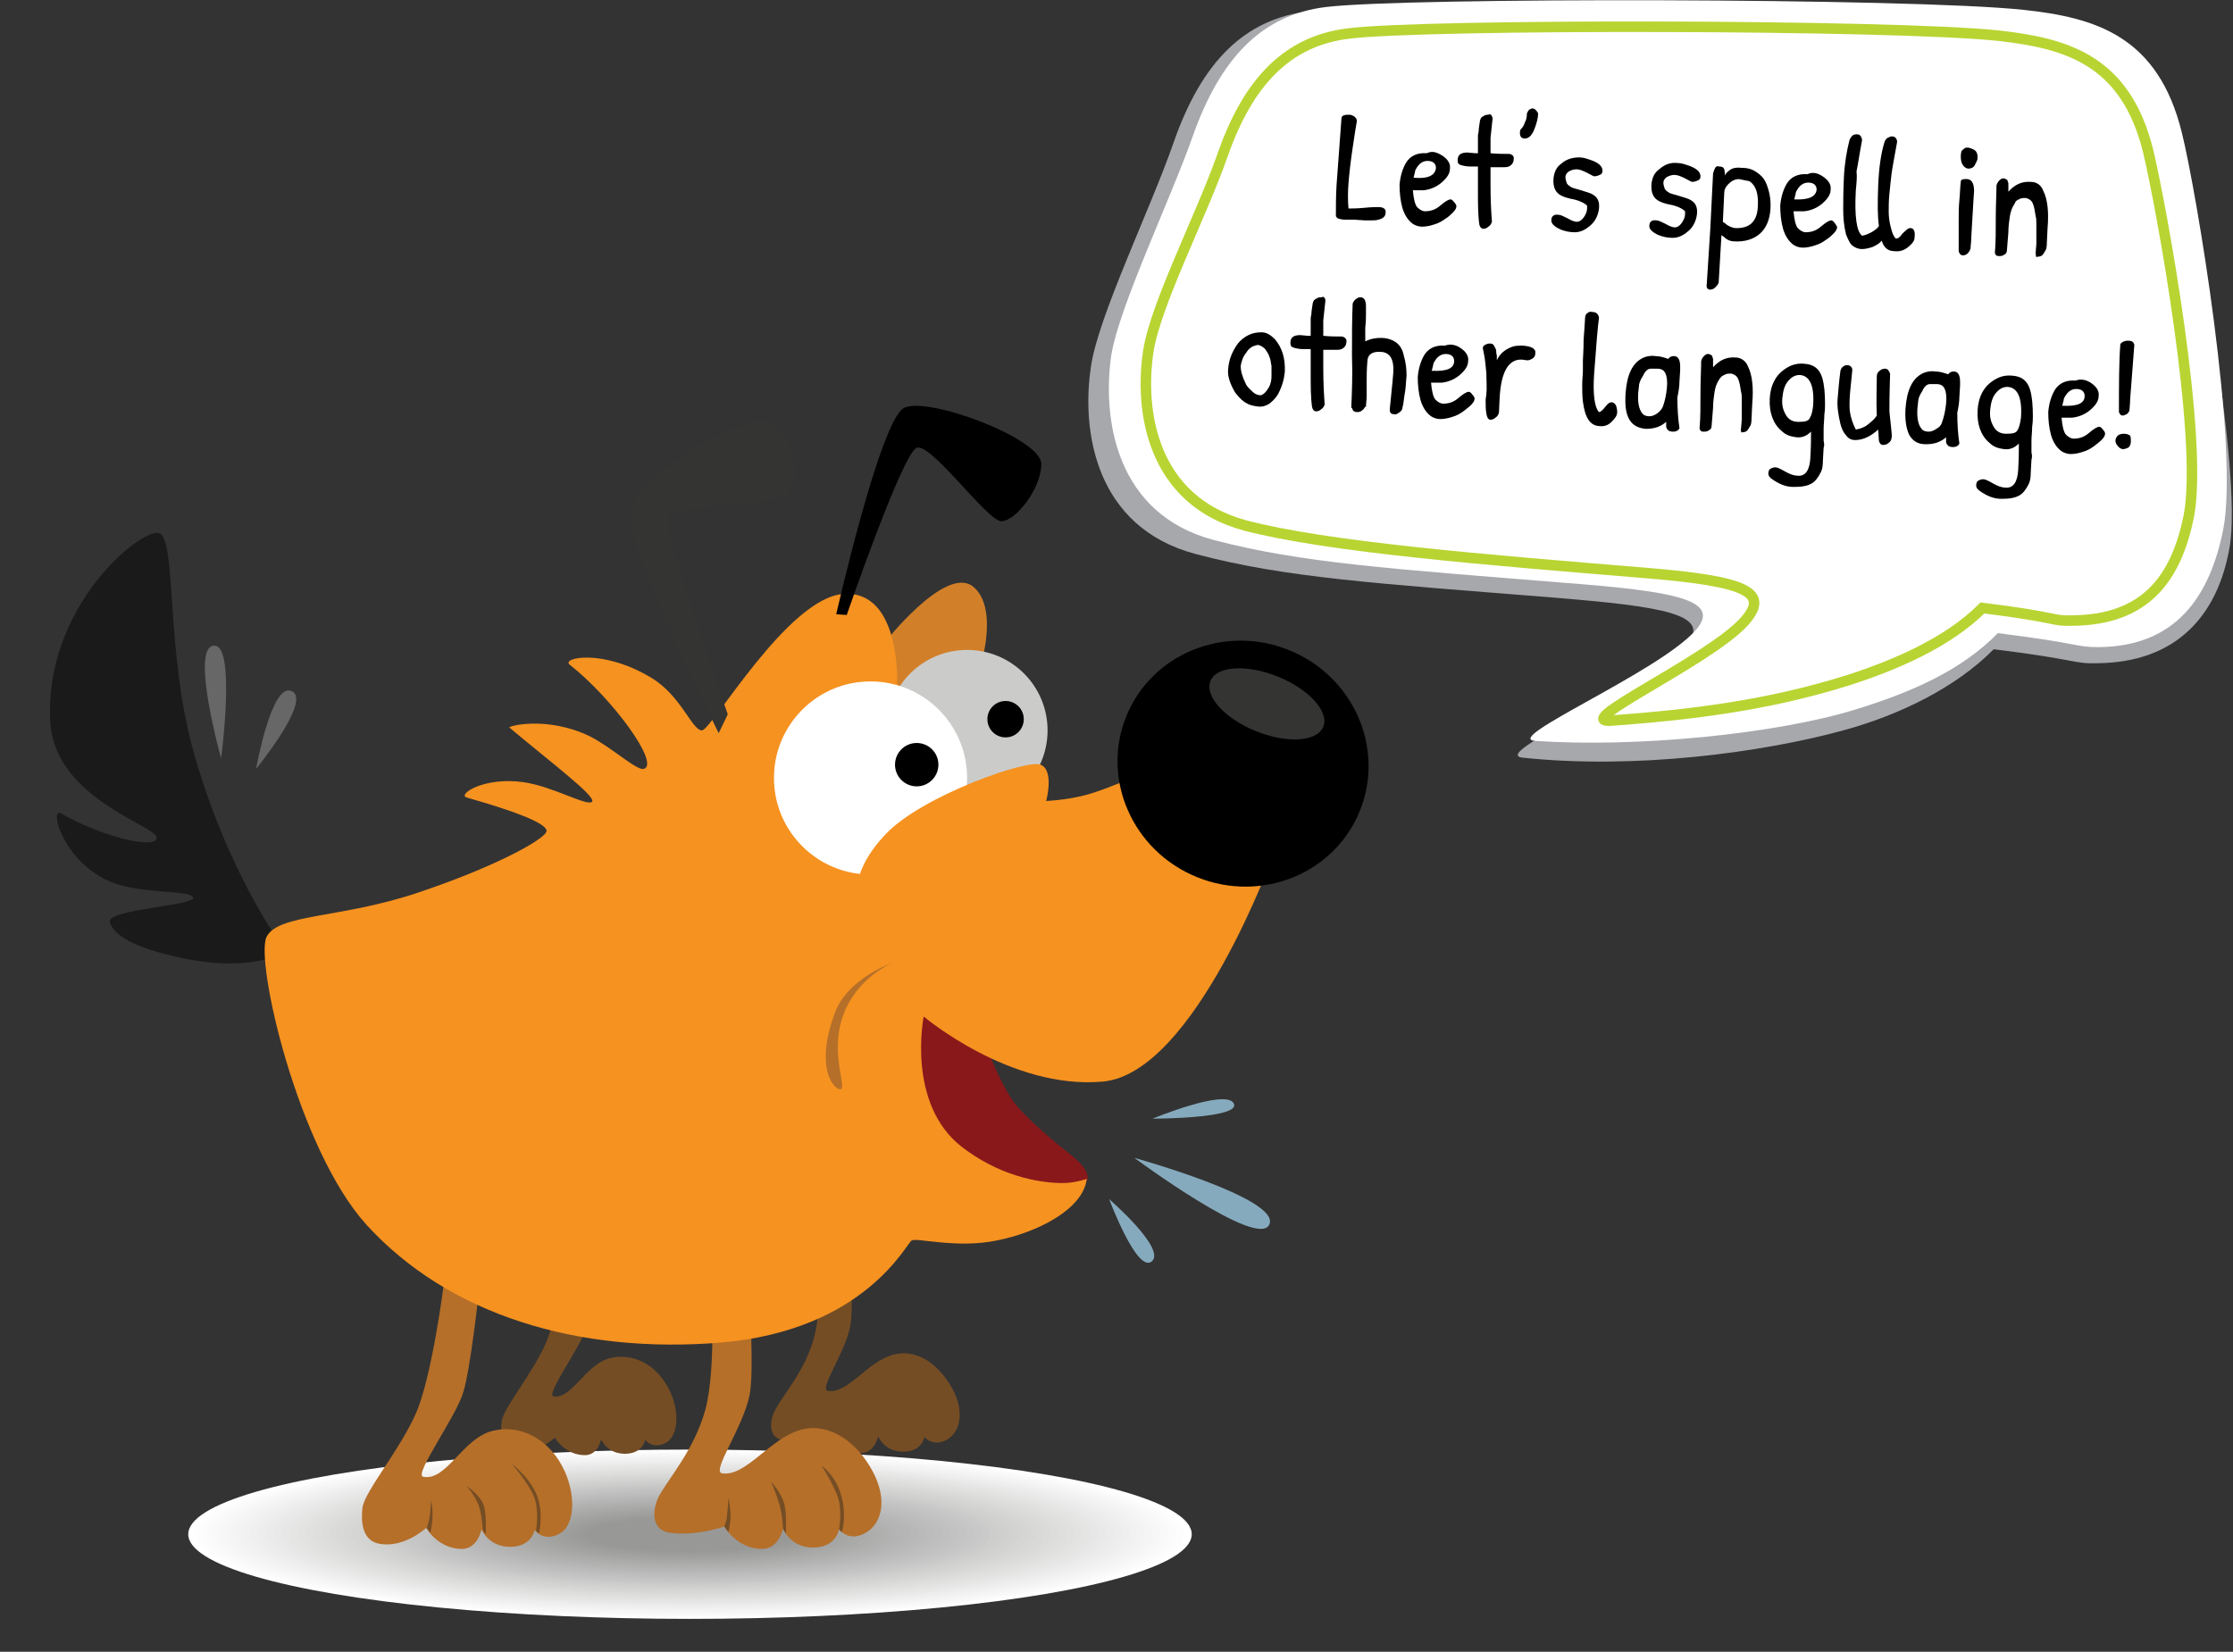 <?xml version="1.0" encoding="utf-8"?>
<!-- Generator: Adobe Illustrator 21.0.0, SVG Export Plug-In . SVG Version: 6.00 Build 0)  -->
<svg version="1.1" id="Layer_1" xmlns="http://www.w3.org/2000/svg" xmlns:xlink="http://www.w3.org/1999/xlink" x="0px" y="0px"
	 viewBox="0 0 319.1 236.1" style="enable-background:new 0 0 319.1 236.1;" xml:space="preserve">
<rect x="0" y="0" width="319.1" height="236.1" fill="#333333" stroke="none"/>
<style type="text/css">
	.st0{fill:#A7A8AC;}
	.st1{fill:#FFFFFF;}
	.st2{fill:#FFFFFF;stroke:#B8D432;stroke-width:1.5;stroke-miterlimit:10;}
	.st3{fill:#FDFDFD;}
	.st4{fill:#FBFBFB;}
	.st5{fill:#F9F9F9;}
	.st6{fill:#F7F7F7;}
	.st7{fill:#F5F5F5;}
	.st8{fill:#F3F3F3;}
	.st9{fill:#F1F1F1;}
	.st10{fill:#EFEFEF;}
	.st11{fill:#EDEDED;}
	.st12{fill:#EBEBEB;}
	.st13{fill:#E9E9E9;}
	.st14{fill:#E7E7E7;}
	.st15{fill:#E5E5E4;}
	.st16{fill:#E3E3E2;}
	.st17{fill:#E1E1E0;}
	.st18{fill:#DFDFDE;}
	.st19{fill:#DDDDDC;}
	.st20{fill:#DBDBDA;}
	.st21{fill:#D9D9D8;}
	.st22{fill:#D7D7D6;}
	.st23{fill:#D5D5D4;}
	.st24{fill:#D3D3D2;}
	.st25{fill:#D1D1D0;}
	.st26{fill:#CFCFCE;}
	.st27{fill:#CDCDCC;}
	.st28{fill:#CACACA;}
	.st29{fill:#C8C8C8;}
	.st30{fill:#C6C6C6;}
	.st31{fill:#C4C4C4;}
	.st32{fill:#C2C2C2;}
	.st33{fill:#C0C0C0;}
	.st34{fill:#BEBEBE;}
	.st35{fill:#BCBCBC;}
	.st36{fill:#BABABA;}
	.st37{fill:#B8B8B8;}
	.st38{fill:#B6B6B6;}
	.st39{fill:#B4B4B4;}
	.st40{fill:#B2B2B2;}
	.st41{fill:#B0B0AF;}
	.st42{fill:#AEAEAD;}
	.st43{fill:#ACACAB;}
	.st44{fill:#AAAAA9;}
	.st45{fill:#A8A8A7;}
	.st46{fill:#A6A6A5;}
	.st47{fill:#A4A4A3;}
	.st48{fill:#A2A2A1;}
	.st49{fill:#A0A09F;}
	.st50{fill:#9E9E9D;}
	.st51{fill:#9C9C9B;}
	.st52{fill:#9A9A99;}
	.st53{fill:#989897;}
	.st54{fill:#754D24;}
	.st55{fill:#B56F29;}
	.st56{fill:#89181B;}
	.st57{fill:#D18029;}
	.st58{fill:#1A1A1A;}
	.st59{fill:#F69220;}
	.st60{fill:#CBCBCA;}
	.st61{fill:#343433;}
	.st62{fill:#86AABD;}
	.st63{fill:#676767;}
	.st64{display:none;}
	.st65{display:inline;fill:#D18029;}
	.st66{display:inline;fill:#603A17;}
	.st67{display:inline;fill:#E48525;}
	.st68{display:inline;fill:#F69220;}
</style>
<g>
	<g>
		<path class="st0" d="M310.9,19.4C307.4,5.3,299.2,3.2,288.7,2c-16.4-1.8-89.9-1.9-101.6-0.4c-9.3,1.1-15.4,7.3-19.4,18.8
			c-3.3,9.5-10.8,24.9-11.8,32c-1.4,9.2,0.6,23,15,26.8c12.8,3.4,25.9,4.2,50.9,6.2c15.9,1.3,23.1,2.4,19.1,6.9
			c-5.4,6.1-28.3,15.5-23.3,16c16,1.7,34.1-0.7,45.8-3.9c8.1-2.2,16.2-6.2,21.5-11.6c12.2,1.5,11.3,2.1,14.8,2
			c11.3-0.1,17.2-6.8,18.9-16.5C320.6,67.2,313,28,310.9,19.4z"/>
		<path class="st1" d="M311.8,19c-3.4-13.9-12.4-16.5-22.7-17.6C273-0.3,201-0.4,189.5,1c-9.1,1.1-15.1,7.2-19.1,18.6
			c-3.3,9.3-10.5,24.3-11.6,31.2c-1.3,9,0.6,22.7,14.7,26.4c12.6,3.3,25.4,4.1,50,6.1c15.6,1.2,22.7,2.4,18.8,6.8
			c-5.3,6-27.8,15.5-22.9,15.8c14.5,1,34.5-1,45.8-4.5c8.1-2.5,15.1-5.6,20.3-10.9c12,1.5,11,2,14.4,2c11.1-0.1,15.9-7.3,17.8-16.8
			C320,63.9,313.9,27.5,311.8,19z"/>
	</g>
	<path class="st2" d="M307,21.7c-3.2-13.1-11.6-15.5-21.4-16.6c-15.1-1.6-82.2-1.7-93-0.3c-8.6,1.1-14.2,6.8-17.9,17.4
		c-3.1,8.8-9.6,21.4-10.6,28c-1.3,8.5,0.5,21.3,13.8,24.9c11.8,3.1,34.2,4.9,57.3,6.8c14.6,1.2,17.7,2.8,14.1,6.9
		c-5,5.6-25.2,14.7-19,14.2c10.9-0.8,22.2-2.1,33.9-5.8c6.5-2.1,14.1-5.3,19.1-10.3c11.3,1.4,9.7,1.9,12.9,1.8
		c10.4-0.1,14.8-6,16.6-15C314.9,62.6,308.9,29.7,307,21.7z"/>
</g>
<g>
	<path d="M193.5,31.4h-1.2c-0.2,0-0.5,0-0.8-0.1c-0.3,0-0.5-0.2-0.6-0.4c0-1.4,0-2.9,0.1-4.5l0.7-9.5c0-0.2,0.1-0.3,0.3-0.4
		s0.5-0.1,0.8-0.1s0.5,0.1,0.8,0.3c0.2,0.2,0.3,0.4,0.3,0.6c-0.1,0.5-0.3,1.8-0.6,3.8s-0.5,3.8-0.6,5.1s-0.1,2.5,0,3.6
		c0,0,0.2,0,0.4,0s0.9,0,1.9-0.1s1.7-0.1,2-0.1c0.7,0,1.1,0.3,1,0.8c0,0.4-0.2,0.7-0.7,0.9s-0.9,0.2-1.3,0.2c-0.4,0-0.8,0-1,0
		L193.5,31.4z"/>
	<path d="M206.2,22.3c0.7,0.5,1.1,1.1,1,1.8c0,0.7-0.4,1.3-1.2,2c-0.7,0.6-1.6,1-2.6,1.1c-0.1,0-0.2,0-0.2,0c-0.1,0-0.1,0-0.2,0
		c-0.1,0-0.2,0-0.2,0s-0.1,0-0.2,0c-0.1,0-0.2,0-0.2,0s-0.1,0-0.3,0c-0.1,0-0.2,0-0.2,0c0.1,1.2,0.3,2,0.6,2.4
		c0.4,0.4,0.8,0.6,1.1,0.6c0.8,0,1.5-0.2,2.2-0.8s1.2-0.9,1.5-0.9c0.1,0,0.3,0.1,0.5,0.4c0.2,0.2,0.4,0.5,0.3,0.7
		c0,0.2-0.2,0.5-0.5,0.8s-0.6,0.6-1.1,0.9c-0.4,0.3-0.9,0.6-1.6,0.8c-0.6,0.2-1.2,0.3-1.7,0.3s-1-0.2-1.3-0.4
		c-0.7-0.5-1.2-1.3-1.5-2.3c-0.3-1.1-0.4-2.2-0.4-3.3c0.1-1.2,0.4-2.2,0.9-3.1c0.6-1,1.6-1.5,3-1.4
		C204.7,21.5,205.4,21.8,206.2,22.3z M205.2,24c0-0.6-0.4-1-1.2-1c-0.6,0-1.1,0.3-1.5,0.9c-0.1,0.2-0.3,0.4-0.3,0.7
		c-0.1,0.3-0.1,0.5-0.2,0.8C204,25.6,205.1,25.1,205.2,24z"/>
	<path d="M213.3,16.9l-0.3,2.8c0,0.2,0,0.9,0,2.2c0.9,0.1,1.8,0.1,2.7,0.1c0.5,0.1,0.7,0.4,0.6,0.8c0,0.4-0.2,0.7-0.5,0.9
		s-0.6,0.2-0.9,0.2c-0.3,0-0.5,0-0.7,0s-0.4,0-0.6,0c-0.3,0-0.4,0-0.6,0c0,0.1,0,0.6,0,1.3s0,1.2,0,1.4c0,2.1,0.1,3.8,0.2,5.1
		c-0.1,0.3-0.2,0.5-0.5,0.7c-0.2,0.2-0.5,0.3-0.7,0.3c-0.3,0-0.5-0.2-0.6-0.6c-0.2-1.4-0.2-3-0.2-4.9s0-3,0-3.4c-0.2,0-0.6,0-1.1,0
		s-1-0.1-1.3-0.2c-0.4-0.1-0.5-0.3-0.5-0.7c0-0.8,0.5-1.1,1.4-1.1l1.1,0.1c0.2,0,0.3,0,0.4,0c0-1.5,0-2.3,0-2.4s0-0.3,0.1-0.7
		c0-0.4,0.1-0.9,0.2-1.6c0.1-0.3,0.2-0.5,0.5-0.6c0.2-0.2,0.5-0.2,0.7-0.2C213,16.2,213.2,16.5,213.3,16.9z"/>
	<path d="M218.2,16.2c0.1-0.2,0.2-0.4,0.3-0.5c0.2-0.1,0.3-0.2,0.5-0.2c0.3,0,0.6,0.3,0.8,0.7c0,0.7-0.2,1.3-0.4,1.9
		c-0.4,1.2-0.9,1.7-1.5,1.7c-0.5,0-0.7-0.3-0.7-0.8c0-0.2,0-0.3,0.1-0.5c0.3-0.3,0.5-0.6,0.6-1C218.1,17.2,218.2,16.7,218.2,16.2z"
		/>
	<path d="M225.7,22.5c0.6,0,1.1,0.2,1.7,0.4c1.1,0.4,1.6,0.9,1.6,1.5c0,0.3-0.1,0.5-0.4,0.6c-0.2,0.1-0.5,0.2-0.8,0.2
		c-0.1,0-0.4-0.2-1-0.5s-1.1-0.5-1.5-0.5s-0.7,0.1-1.1,0.3c-0.3,0.2-0.5,0.5-0.5,0.8s0.1,0.6,0.2,0.9c0.2,0.3,0.4,0.4,0.7,0.6
		c0.3,0.1,0.6,0.2,1,0.3c1,0.3,1.7,0.5,2,0.7c0.7,0.4,1,1,0.9,2c-0.1,0.9-0.5,1.8-1.2,2.4c-0.8,0.7-1.5,1-2.3,1s-1.5-0.2-2-0.4
		c-0.9-0.4-1.4-0.9-1.3-1.4c0-0.5,0.4-0.8,1-0.7c0.3,0,0.7,0.2,1.3,0.5c0.5,0.3,1,0.5,1.3,0.5c0.4,0,0.7-0.2,1-0.6s0.5-0.9,0.5-1.3
		c0-0.1,0-0.2,0-0.4c-0.4-0.4-1.2-0.8-2.4-1c-0.4-0.1-0.8-0.2-1.2-0.4c-0.9-0.4-1.3-1.2-1.2-2.5c0.1-0.9,0.4-1.6,1.1-2.1
		C223.9,22.7,224.8,22.5,225.7,22.5z"/>
	<path d="M239.7,23.3c0.6,0,1.1,0.2,1.7,0.4c1.1,0.4,1.6,0.9,1.6,1.5c0,0.3-0.1,0.5-0.4,0.6c-0.2,0.1-0.5,0.2-0.8,0.2
		c-0.1,0-0.4-0.2-1-0.5s-1.1-0.5-1.5-0.5s-0.7,0.1-1.1,0.3c-0.3,0.2-0.5,0.5-0.5,0.8s0.1,0.6,0.2,0.9c0.2,0.3,0.4,0.4,0.7,0.6
		c0.3,0.1,0.6,0.2,1,0.3c1,0.3,1.7,0.5,2,0.7c0.7,0.4,1,1,0.9,2c-0.1,0.9-0.5,1.8-1.2,2.4c-0.8,0.7-1.5,1-2.3,1s-1.5-0.2-2-0.4
		c-0.9-0.4-1.4-0.9-1.3-1.4c0-0.5,0.4-0.8,1-0.7c0.3,0,0.7,0.2,1.3,0.5c0.5,0.3,1,0.5,1.3,0.5c0.4,0,0.7-0.2,1-0.6s0.5-0.9,0.5-1.3
		c0-0.1,0-0.2,0-0.4c-0.4-0.4-1.2-0.8-2.4-1c-0.4-0.1-0.8-0.2-1.2-0.4c-0.9-0.4-1.3-1.2-1.2-2.5c0.1-0.9,0.4-1.6,1.1-2.1
		C237.9,23.5,238.7,23.2,239.7,23.3z"/>
	<path d="M246,33.6l-0.4,6.8c-0.1,0.3-0.3,0.5-0.5,0.7s-0.5,0.3-0.7,0.3c-0.4,0-0.6-0.3-0.5-0.8l0.5-7.8l0.4-8
		c0.1-0.4,0.2-0.6,0.3-0.8s0.3-0.3,0.6-0.2c0.3,0,0.5,0.1,0.6,0.2s0.2,0.5,0.2,1.1c0.1-0.3,0.3-0.5,0.7-0.8s1-0.4,1.8-0.3
		c0.8,0,1.4,0.2,2,0.6s1,0.8,1.3,1.4c0.5,1.1,0.8,2.4,0.7,3.9s-0.6,2.7-1.5,3.5s-2.2,1.2-3.7,1.1c-0.5,0-1-0.2-1.4-0.6
		C246.1,33.7,246,33.6,246,33.6z M248.5,25.6c-0.6,0-1.1,0.3-1.5,0.7s-0.6,0.8-0.6,1.2l-0.2,4.2c0,0,0.1,0.1,0.3,0.2
		c0.4,0.4,0.9,0.6,1.4,0.7c2.1,0.1,3.2-0.9,3.3-3.1c0.1-1.9-0.3-3-1.2-3.6C249.5,25.8,249,25.7,248.5,25.6z"/>
	<path d="M260.6,25.3c0.7,0.5,1.1,1.1,1,1.8c0,0.7-0.4,1.3-1.2,2c-0.7,0.6-1.6,1-2.6,1.1c-0.1,0-0.2,0-0.2,0c-0.1,0-0.1,0-0.2,0
		s-0.2,0-0.2,0c-0.1,0-0.1,0-0.2,0s-0.2,0-0.2,0s-0.1,0-0.3,0c-0.1,0-0.2,0-0.2,0c0.1,1.2,0.3,2,0.6,2.4c0.4,0.4,0.8,0.6,1.1,0.6
		c0.8,0,1.5-0.2,2.2-0.8c0.7-0.6,1.2-0.9,1.5-0.9c0.1,0,0.3,0.1,0.5,0.4s0.4,0.5,0.3,0.7c0,0.2-0.2,0.5-0.5,0.8s-0.6,0.6-1.1,0.9
		c-0.4,0.3-0.9,0.6-1.6,0.8c-0.6,0.2-1.2,0.3-1.7,0.3s-1-0.2-1.3-0.4c-0.7-0.5-1.2-1.3-1.5-2.3c-0.3-1.1-0.4-2.2-0.4-3.3
		c0.1-1.2,0.4-2.2,0.9-3.1c0.6-1,1.6-1.5,3-1.4C259.1,24.5,259.9,24.8,260.6,25.3z M259.6,27.1c0-0.6-0.4-1-1.2-1
		c-0.6,0-1.1,0.3-1.5,0.9c-0.1,0.2-0.3,0.4-0.3,0.7c-0.1,0.3-0.1,0.5-0.2,0.8C258.5,28.6,259.5,28.1,259.6,27.1z"/>
	<path d="M265.2,27.2c-0.2,3.7,0.1,5.9,0.9,6.5l0,0c0.5-0.1,1-0.3,1.5-0.6s0.8-0.6,0.9-0.8c-0.2-1.4-0.2-3.3-0.1-5.8
		s0.4-4.6,0.9-6.2c0.1-0.3,0.3-0.6,0.7-0.7c0.1-0.1,0.3-0.1,0.4-0.1c0.4,0,0.7,0.3,0.7,0.8c-0.4,2.2-0.7,3.8-0.8,4.6
		s-0.2,1.8-0.3,2.8s-0.1,1.9-0.1,2.6s0.1,1.4,0.3,2.2c0.2,0.8,0.4,1.3,0.7,1.6h0.1c0.2,0,0.5-0.2,0.7-0.5s0.5-0.5,0.7-0.7
		s0.4-0.3,0.6-0.3c0.5,0,0.7,0.5,0.6,1.3c0,0.5-0.3,0.9-0.9,1.4s-1.3,0.7-2,0.6c-0.9,0-1.5-0.5-1.8-1.5c-0.3,0.4-0.7,0.6-1.3,0.9
		c-0.6,0.2-1.1,0.3-1.5,0.3s-0.7-0.1-0.9-0.2c-0.2-0.1-0.4-0.2-0.5-0.3s-0.3-0.3-0.4-0.5c-0.2-0.4-0.4-0.8-0.5-1.1
		c-0.3-1.2-0.4-2.4-0.4-3.5s0-2.7,0.1-4.7s0.4-3.7,0.8-5.3c0.1-0.2,0.2-0.4,0.4-0.6c0.2-0.2,0.5-0.2,0.7-0.2c0.4,0,0.6,0.3,0.7,0.8
		c-0.4,2.1-0.6,3.6-0.8,4.5C265.4,25.2,265.3,26.2,265.2,27.2z"/>
	<path d="M282.1,27.3l-0.1,1.5l-0.3,5.1c0,0.7-0.1,1.2-0.1,1.6c-0.1,0.3-0.2,0.5-0.4,0.7s-0.4,0.3-0.7,0.3s-0.5-0.2-0.6-0.6
		c0-0.4,0-1,0-1.7s0-1.6,0-2.6c0-1,0-2,0.1-3s0.1-1.9,0.2-2.6c0-0.3,0.2-0.4,0.6-0.4C281.7,25.5,282.1,26.1,282.1,27.3z M280.5,21.4
		c0.2-0.2,0.4-0.3,0.5-0.3s0.2,0,0.3,0c0.7,0.2,1.1,0.4,1.2,0.8c0.1,0.2,0.1,0.4,0.1,0.7s-0.2,0.6-0.4,1s-0.6,0.5-0.9,0.5
		s-0.6-0.2-0.8-0.5s-0.3-0.7-0.3-1.2C280.2,21.8,280.3,21.5,280.5,21.4z"/>
	<path d="M290.9,36.1l0.1-1.2c0-0.2,0-0.4,0-0.7s0-0.6,0-1s0-0.8,0-1.2c0-0.4,0-0.8-0.1-1.1c-0.1-0.7-0.2-1.3-0.4-1.8
		s-0.6-0.7-1-0.8c-0.4,0-0.7,0-1,0.2c-0.3,0.1-0.5,0.3-0.6,0.6c-0.4,0.6-0.6,1.2-0.7,1.9c-0.1,0.7-0.2,1.4-0.2,2.2l-0.2,2.5
		c0,0.3-0.1,0.6-0.4,0.7c-0.2,0.2-0.5,0.2-0.8,0.2c-0.4,0-0.6-0.3-0.5-0.8c0.1-1.3,0.1-2.8,0.1-4.7c0-1.8,0.1-3.4,0.1-4.6
		c0.1-0.3,0.2-0.5,0.4-0.7s0.4-0.3,0.5-0.3c0.2,0,0.3,0,0.4,0.1c0.1,0,0.2,0.1,0.2,0.1c0.1,0.1,0.1,0.1,0.1,0.2s0.1,0.2,0.1,0.3
		s0,0.3,0,0.3c0,0.1,0,0.2,0,0.4s0,0.4,0,0.5c0.9-1,1.9-1.5,3.2-1.4c0.9,0,1.5,0.5,1.8,1.3c0.6,1.2,0.8,3,0.6,5.3l-0.1,2.1
		c0,0.6-0.1,1-0.2,1.1c-0.1,0.2-0.2,0.3-0.3,0.5c-0.2,0.3-0.5,0.4-0.9,0.4C291,36.9,290.9,36.6,290.9,36.1z"/>
	<path d="M178.4,47.9c0.6-0.3,1.2-0.4,1.9-0.4s1.3,0.4,1.9,1c1,1.2,1.5,2.7,1.4,4.7c-0.1,1-0.4,2.1-1,3.2c-0.3,0.5-0.7,0.9-1.2,1.3
		c-0.5,0.3-1,0.5-1.7,0.4s-1.2-0.2-1.8-0.6c-0.6-0.4-1-0.9-1.4-1.4c-0.7-1.2-1.1-2.3-1-3.3c0.1-1.4,0.6-2.6,1.4-3.7
		C177.3,48.6,177.8,48.2,178.4,47.9z M180.2,56.5c0.5-0.2,0.8-0.6,1.1-1.1s0.4-1.1,0.4-1.6c0-0.6,0-1.1,0-1.5
		c-0.1-0.4-0.1-0.9-0.3-1.3c-0.1-0.4-0.4-0.8-0.6-1.1c-0.3-0.3-0.6-0.5-1-0.6c-0.7,0.1-1.3,0.4-1.7,1.1c-0.5,0.6-0.7,1.3-0.8,1.9
		c0,0.7,0.2,1.5,0.7,2.5c0.2,0.5,0.6,0.8,1,1.2C179.3,56.3,179.7,56.5,180.2,56.5z"/>
	<path d="M189.4,43l-0.3,2.8c0,0.2,0,0.9,0,2.2c0.9,0.1,1.8,0.1,2.7,0.1c0.4,0.1,0.7,0.4,0.6,0.8c0,0.4-0.2,0.7-0.5,0.9
		S191.3,50,191,50s-0.5,0-0.7,0s-0.4,0-0.6,0s-0.4,0-0.6,0c0,0.1,0,0.6,0,1.3s0,1.2,0,1.4c0,2.1,0.1,3.8,0.2,5.1
		c-0.1,0.3-0.2,0.5-0.5,0.7c-0.2,0.2-0.5,0.3-0.7,0.3c-0.3,0-0.5-0.2-0.6-0.6c-0.2-1.4-0.2-3-0.2-4.9s0-3,0-3.4c-0.2,0-0.6,0-1.1,0
		s-1-0.1-1.3-0.2c-0.4-0.1-0.5-0.3-0.5-0.7c0-0.8,0.5-1.1,1.4-1.1l1.1,0.1c0.2,0,0.3,0,0.4,0c0-1.5,0-2.3,0-2.4c0-0.1,0-0.3,0.1-0.7
		c0-0.4,0.1-0.9,0.2-1.6c0.1-0.3,0.2-0.5,0.5-0.6c0.2-0.2,0.5-0.2,0.7-0.2C189.2,42.3,189.4,42.6,189.4,43z"/>
	<path d="M201,53.7c-0.1,0.9-0.1,1.9-0.3,2.8c-0.1,0.9-0.2,1.5-0.3,1.8c0,0.3-0.2,0.5-0.5,0.7s-0.5,0.3-0.7,0.2
		c-0.4,0-0.6-0.2-0.6-0.6v-0.1l0.4-4l0.1-1.2c0.1-1.4-0.2-2.3-0.8-2.7c-0.3-0.2-0.6-0.3-1-0.3c-1.2-0.1-1.9,0.4-1.9,1.4
		c-0.1,1.1-0.1,2.1-0.1,2.9s0,1.5,0,2c0,0.6-0.1,1.1-0.1,1.6l-0.1-0.1c-0.1,0.2-0.2,0.4-0.5,0.6c-0.2,0.2-0.5,0.2-0.7,0.2
		c-0.4,0-0.6-0.2-0.7-0.6h-0.1c0.1-2.3,0.2-4.8,0.1-7.5c0-2.7,0-5.2,0.1-7.4c0.1-0.3,0.3-0.6,0.7-0.8c0.1-0.1,0.3-0.1,0.5-0.1
		s0.3,0.1,0.5,0.3c0.1,0.2,0.2,0.5,0.2,0.9s0,0.9,0,1.3c0,0.4,0,1-0.1,1.8c0,0.7,0,1.4,0,2c0.8-0.4,1.5-0.5,2.3-0.5
		c0.7,0,1.3,0.2,1.7,0.4c0.8,0.4,1.3,1.1,1.5,2.1C200.9,51.8,201,52.8,201,53.7z"/>
	<path d="M208.8,49.8c0.7,0.5,1.1,1.1,1,1.8c0,0.7-0.4,1.3-1.2,2c-0.7,0.6-1.6,1-2.6,1.1c-0.1,0-0.2,0-0.2,0c-0.1,0-0.1,0-0.2,0
		c-0.1,0-0.2,0-0.2,0c-0.1,0-0.1,0-0.2,0c-0.1,0-0.2,0-0.2,0s-0.1,0-0.2,0c-0.1,0-0.2,0-0.3,0c0.1,1.2,0.3,2,0.6,2.4
		c0.4,0.4,0.8,0.6,1.1,0.6c0.8,0,1.5-0.2,2.2-0.8s1.2-0.9,1.5-0.9c0.1,0,0.3,0.1,0.5,0.4c0.2,0.2,0.4,0.5,0.3,0.7
		c0,0.2-0.2,0.5-0.5,0.8s-0.7,0.6-1.1,0.9c-0.4,0.3-0.9,0.6-1.6,0.8c-0.6,0.2-1.2,0.3-1.7,0.3s-1-0.2-1.3-0.4
		c-0.7-0.5-1.2-1.3-1.5-2.3c-0.3-1.1-0.4-2.2-0.4-3.3c0.1-1.2,0.4-2.2,0.9-3.1c0.6-1,1.6-1.5,3-1.4
		C207.3,49.1,208.1,49.3,208.8,49.8z M207.8,51.6c0-0.6-0.4-1-1.2-1c-0.6,0-1.1,0.3-1.5,0.9c-0.1,0.2-0.3,0.4-0.3,0.7
		c-0.1,0.3-0.1,0.5-0.2,0.8C206.7,53.1,207.8,52.7,207.8,51.6z"/>
	<path d="M212.3,57.1l0.1-0.7c0.1-0.9,0-2,0-3.1c-0.1-1.1-0.2-2-0.3-2.5c-0.1-0.6-0.2-0.9-0.2-1.1c0-0.1,0.1-0.3,0.3-0.4
		c0.2-0.1,0.4-0.2,0.7-0.2s0.5,0.1,0.6,0.3s0.2,0.4,0.3,0.6c0,0.2,0,0.5,0.1,0.8c0,0.3,0,0.6,0,0.7c0.4-0.9,1.1-1.5,2.1-1.9
		c0.5-0.2,1-0.2,1.6-0.2c1.2,0.1,1.9,0.4,1.8,1.1c0,0.4-0.2,0.7-0.7,0.9c-0.2,0.1-0.3,0.1-0.5,0.1l-0.7-0.1c-1.9-0.1-3,1.7-3.2,5.5
		l-0.1,2.1l0,0c-0.1,0.3-0.2,0.5-0.5,0.7c-0.2,0.2-0.5,0.3-0.7,0.3c-0.3,0-0.5-0.3-0.6-0.9S212.3,57.9,212.3,57.1z"/>
	<path d="M226.1,55c0-0.8,0.1-1.5,0.1-2.1s0-1.1,0-1.4c0-0.4,0.1-1.3,0.1-2.9c0.1-1.6,0.2-2.6,0.2-3s0.1-0.7,0.3-0.8
		c0.2-0.2,0.4-0.3,0.8-0.2c0.5,0,0.8,0.3,0.9,0.8c-0.2,1.4-0.4,4.1-0.7,8.1c-0.2,3,0.1,4.8,0.7,5.4c0.2,0,0.4-0.2,0.6-0.4
		c0.2-0.2,0.4-0.5,0.6-0.7s0.4-0.3,0.6-0.3s0.4,0.1,0.6,0.4c0.1,0.2,0.2,0.6,0.2,1c0,0.5-0.3,0.9-0.8,1.4s-1.1,0.7-1.8,0.6
		c-1.3-0.1-2-1.2-2.3-3.5C226.1,56.6,226.1,55.8,226.1,55z"/>
	<path d="M240.1,52.9l-0.1,1.6c0,0.6-0.1,1.4-0.3,2.3c0,1.6,0.1,3.1,0.3,4.4c-0.1,0.2-0.2,0.3-0.4,0.4c-0.2,0.1-0.4,0.1-0.6,0.1
		s-0.4-0.1-0.5-0.1c-0.1-0.1-0.2-0.2-0.3-0.3c0-0.1-0.1-0.2-0.1-0.3s0-0.2,0-0.4s0-0.3,0-0.3c-0.8,0.7-1.7,1-2.9,1
		c-1.1-0.1-1.9-0.5-2.4-1.4s-0.6-2.1-0.5-3.7c0.2-2.7,1-4.4,2.6-5.1c0.5-0.2,1.1-0.3,1.7-0.2c0.6,0,1.2,0.2,1.8,0.4
		c0.2-0.3,0.5-0.4,0.8-0.4c0.6,0,0.9,0.5,0.9,1.5C240.1,52.5,240.1,52.7,240.1,52.9z M237.6,58.2c0.3-0.8,0.5-1.7,0.6-2.7
		s0-1.7-0.2-2.1c-0.2-0.5-0.6-0.7-1.2-0.7c-0.2,0-0.6,0-0.9,0c-0.4,0-0.8,0.3-1.1,1c-0.4,0.6-0.6,1.1-0.6,1.6l-0.1,0.9
		c-0.1,1.6,0.2,2.6,0.8,3.1c0.2,0.1,0.4,0.2,0.8,0.2c0.3,0,0.7-0.1,1.1-0.4C237.1,58.9,237.4,58.6,237.6,58.2z"/>
	<path d="M248.8,61.2l0.1-1.2c0-0.2,0-0.4,0-0.7s0-0.6,0-1s0-0.8,0-1.2s0-0.8-0.1-1.1c-0.1-0.7-0.2-1.3-0.4-1.8s-0.6-0.7-1-0.8
		c-0.4,0-0.7,0-1,0.2c-0.3,0.1-0.5,0.3-0.7,0.6c-0.4,0.6-0.6,1.2-0.7,1.9c-0.1,0.7-0.2,1.4-0.2,2.2l-0.2,2.5c0,0.3-0.1,0.6-0.4,0.7
		c-0.2,0.2-0.5,0.2-0.8,0.2c-0.4,0-0.6-0.3-0.5-0.8c0.1-1.3,0.1-2.8,0.1-4.7c0-1.8,0.1-3.4,0.1-4.6c0.1-0.3,0.2-0.5,0.4-0.7
		s0.4-0.3,0.5-0.3c0.2,0,0.3,0,0.4,0.1c0.1,0,0.2,0.1,0.2,0.1c0.1,0.1,0.1,0.1,0.1,0.2c0,0.1,0.1,0.2,0.1,0.3s0,0.3,0,0.3
		c0,0.1,0,0.2,0,0.4s0,0.4,0,0.5c0.9-1,1.9-1.5,3.2-1.4c0.8,0,1.5,0.5,1.8,1.3c0.6,1.2,0.8,3,0.6,5.3l-0.1,2.1c0,0.6-0.1,1-0.2,1.1
		c-0.1,0.2-0.2,0.3-0.3,0.5c-0.2,0.3-0.5,0.4-0.9,0.4C248.9,61.9,248.7,61.7,248.8,61.2z"/>
	<path d="M260.6,64l-0.1,1.8c0,0.8-0.1,1.3-0.3,1.7c-0.4,0.8-0.8,1.3-1.3,1.6c-0.7,0.4-1.5,0.5-2.6,0.5s-2-0.4-2.9-1
		c-0.5-0.3-0.7-0.6-0.7-0.9s0.1-0.6,0.3-0.7s0.4-0.2,0.7-0.2s0.7,0.2,1.4,0.6s1.3,0.6,1.8,0.6c1.1,0.1,1.7-0.8,1.8-2.5
		c0.1-1.7,0.1-3,0.1-3.8c-0.6,0.6-1.3,0.9-2.1,0.8s-1.5-0.3-2.1-0.9c-1.2-1-1.8-2.6-1.7-4.6s0.9-3.5,2.4-4.4
		c0.8-0.5,1.6-0.7,2.6-0.6c1.3,0.1,2.1,0.7,2.5,2c0.3,1,0.4,2.3,0.4,3.8c0,0.3,0,0.8-0.1,1.5c0,0.7-0.1,1.4-0.1,2c0,0.7,0,1.2,0,1.7
		C260.7,63.4,260.7,63.8,260.6,64z M259.1,58c0.2-2.9-0.5-4.3-1.9-4.4c-0.7,0-1.2,0.3-1.7,0.9c-0.5,0.6-0.7,1.4-0.8,2.4
		s0.1,1.7,0.5,2.4s1,1,1.8,1c0.9,0,1.4-0.1,1.6-0.5C258.9,59.3,259,58.8,259.1,58z"/>
	<path d="M268.4,61.4c-1.1,1-2.2,1.5-3.3,1.5c-0.5,0-1-0.2-1.3-0.7c-0.4-0.4-0.6-0.9-0.8-1.6c-0.3-1.3-0.5-2.5-0.4-3.6
		s0.2-2.5,0.4-4c0.1-0.3,0.2-0.5,0.4-0.6c0.2-0.2,0.4-0.2,0.6-0.2c0.4,0,0.7,0.3,0.7,0.7c-0.1,1-0.2,2-0.3,3s-0.1,1.7-0.1,2.1
		c0,1.1,0.3,2.2,0.9,3.4c0.6-0.1,1.2-0.3,1.7-0.7s1-0.8,1.3-1.3c-0.1-2.2,0-4.1,0-5.6c0-0.3,0.1-0.6,0.4-0.8
		c0.2-0.2,0.5-0.3,0.8-0.3s0.5,0.2,0.7,0.7c0,0.7-0.1,2.5-0.1,5.2c0,0.4,0.1,1.1,0.2,2.1s0.2,1.7,0.1,1.9c0,0.2-0.1,0.5-0.4,0.7
		c-0.2,0.2-0.5,0.3-0.8,0.3s-0.5-0.2-0.6-0.6L268.4,61.4z"/>
	<path d="M280.1,55.1l-0.1,1.6c0,0.6-0.1,1.4-0.3,2.3c0,1.6,0.1,3.1,0.3,4.4c-0.1,0.2-0.2,0.3-0.4,0.4c-0.2,0.1-0.4,0.1-0.6,0.1
		s-0.4-0.1-0.5-0.1c-0.1-0.1-0.2-0.2-0.3-0.3c0-0.1-0.1-0.2-0.1-0.3s0-0.2,0-0.4s0-0.3,0-0.3c-0.8,0.7-1.7,1-2.9,1s-1.9-0.5-2.4-1.4
		c-0.4-0.9-0.6-2.1-0.5-3.7c0.2-2.7,1-4.4,2.6-5.1c0.5-0.2,1.1-0.3,1.7-0.2c0.6,0,1.2,0.2,1.8,0.4c0.2-0.3,0.5-0.4,0.8-0.4
		c0.6,0,0.9,0.5,0.9,1.5C280.1,54.7,280.1,54.9,280.1,55.1z M277.5,60.4c0.3-0.8,0.5-1.7,0.6-2.7s0-1.7-0.2-2.1
		c-0.2-0.5-0.6-0.7-1.2-0.7c-0.2,0-0.6,0-0.9,0c-0.4,0-0.8,0.3-1.1,1c-0.4,0.6-0.6,1.1-0.6,1.6l-0.1,0.9c-0.1,1.6,0.2,2.6,0.8,3.1
		c0.2,0.1,0.4,0.2,0.8,0.2c0.3,0,0.7-0.1,1.1-0.4C277.1,61.1,277.4,60.8,277.5,60.4z"/>
	<path d="M290.3,65.7l-0.1,1.8c0,0.8-0.1,1.3-0.3,1.7c-0.4,0.8-0.8,1.3-1.3,1.6c-0.7,0.4-1.5,0.5-2.6,0.5s-2-0.4-2.9-1
		c-0.5-0.3-0.7-0.6-0.7-0.9s0.1-0.6,0.3-0.7s0.4-0.2,0.7-0.2s0.7,0.2,1.4,0.6c0.7,0.4,1.3,0.6,1.8,0.6c1.1,0.1,1.7-0.8,1.8-2.5
		s0.1-3,0.1-3.8c-0.6,0.6-1.3,0.9-2.1,0.8s-1.5-0.3-2.1-0.9c-1.2-1-1.8-2.6-1.7-4.6s0.9-3.5,2.4-4.4c0.8-0.5,1.6-0.7,2.6-0.6
		c1.3,0.1,2.1,0.7,2.5,2c0.3,1,0.4,2.3,0.4,3.8c0,0.3,0,0.8-0.1,1.5c0,0.7-0.1,1.4-0.1,2c0,0.7,0,1.2,0,1.7
		C290.4,65,290.4,65.4,290.3,65.7z M288.8,59.7c0.2-2.9-0.5-4.3-1.9-4.4c-0.7,0-1.2,0.3-1.7,0.9c-0.5,0.6-0.7,1.4-0.8,2.4
		s0.1,1.7,0.5,2.4s1,1,1.8,1c0.9,0,1.4-0.1,1.6-0.5C288.6,61,288.7,60.4,288.8,59.7z"/>
	<path d="M298.9,54.8c0.7,0.5,1.1,1.1,1,1.8c0,0.7-0.4,1.3-1.2,2c-0.7,0.6-1.6,1-2.6,1.1c-0.1,0-0.2,0-0.2,0c-0.1,0-0.1,0-0.2,0
		s-0.2,0-0.2,0s-0.1,0-0.2,0s-0.2,0-0.2,0s-0.1,0-0.3,0c-0.1,0-0.2,0-0.2,0c0.1,1.2,0.3,2,0.6,2.4c0.4,0.4,0.8,0.6,1.1,0.6
		c0.8,0,1.5-0.2,2.2-0.8s1.2-0.9,1.5-0.9c0.1,0,0.3,0.1,0.5,0.4c0.2,0.2,0.4,0.5,0.3,0.7c0,0.2-0.2,0.5-0.5,0.8s-0.7,0.6-1.1,0.9
		c-0.4,0.3-0.9,0.6-1.6,0.8c-0.6,0.2-1.2,0.3-1.7,0.3s-1-0.2-1.3-0.4c-0.7-0.5-1.2-1.3-1.5-2.3c-0.3-1.1-0.4-2.2-0.4-3.3
		c0.1-1.2,0.4-2.2,0.9-3.1c0.6-1,1.6-1.5,3-1.4C297.4,54.1,298.2,54.3,298.9,54.8z M297.9,56.6c0-0.6-0.4-1-1.2-1
		c-0.6,0-1.1,0.3-1.5,0.9c-0.1,0.2-0.3,0.4-0.3,0.7c-0.1,0.3-0.1,0.5-0.2,0.8C296.8,58.1,297.9,57.7,297.9,56.6z"/>
	<path d="M302.3,63c0-0.2,0.1-0.5,0.3-0.7s0.5-0.3,0.9-0.3s0.6,0.1,0.8,0.2c0.2,0.1,0.2,0.4,0.2,0.9s-0.2,0.8-0.4,0.9
		c-0.2,0.1-0.5,0.2-0.7,0.2c-0.3,0-0.6-0.2-0.8-0.5C302.4,63.5,302.3,63.2,302.3,63z M305,49.3l-0.6,7.8c0,0.7-0.1,1.3-0.1,1.6
		c-0.1,0.2-0.2,0.4-0.4,0.5s-0.4,0.2-0.6,0.2s-0.4-0.2-0.5-0.5c0-3.8,0-7.1,0.2-9.7c0.1-0.2,0.3-0.3,0.5-0.4
		c0.3-0.1,0.5-0.1,0.6-0.1C304.7,48.7,304.9,48.9,305,49.3z"/>
</g>
<g>
	<ellipse class="st1" cx="98.6" cy="219.3" rx="71.7" ry="12.1"/>
	<ellipse class="st3" cx="98.6" cy="219.3" rx="70.6" ry="11.9"/>
	<ellipse class="st4" cx="98.6" cy="219.3" rx="69.5" ry="11.7"/>
	<ellipse class="st5" cx="98.6" cy="219.3" rx="68.4" ry="11.6"/>
	<ellipse class="st6" cx="98.6" cy="219.3" rx="67.3" ry="11.4"/>
	<ellipse class="st7" cx="98.6" cy="219.3" rx="66.2" ry="11.2"/>
	<ellipse class="st8" cx="98.6" cy="219.3" rx="65" ry="11"/>
	<ellipse class="st9" cx="98.6" cy="219.3" rx="63.9" ry="10.8"/>
	<ellipse class="st10" cx="98.6" cy="219.3" rx="62.8" ry="10.6"/>
	<ellipse class="st11" cx="98.6" cy="219.3" rx="61.7" ry="10.4"/>
	<ellipse class="st12" cx="98.6" cy="219.3" rx="60.6" ry="10.2"/>
	<ellipse class="st13" cx="98.6" cy="219.3" rx="59.5" ry="10.1"/>
	<ellipse class="st14" cx="98.6" cy="219.3" rx="58.4" ry="9.9"/>
	<ellipse class="st15" cx="98.6" cy="219.3" rx="57.3" ry="9.7"/>
	<ellipse class="st16" cx="98.6" cy="219.3" rx="56.1" ry="9.5"/>
	<ellipse class="st17" cx="98.6" cy="219.3" rx="55" ry="9.3"/>
	<ellipse class="st18" cx="98.6" cy="219.3" rx="53.9" ry="9.1"/>
	<ellipse class="st19" cx="98.6" cy="219.3" rx="52.8" ry="8.9"/>
	<ellipse class="st20" cx="98.6" cy="219.3" rx="51.7" ry="8.7"/>
	<ellipse class="st21" cx="98.6" cy="219.3" rx="50.6" ry="8.5"/>
	<ellipse class="st22" cx="98.6" cy="219.3" rx="49.5" ry="8.4"/>
	<ellipse class="st23" cx="98.6" cy="219.3" rx="48.4" ry="8.2"/>
	<ellipse class="st24" cx="98.6" cy="219.3" rx="47.2" ry="8"/>
	<ellipse class="st25" cx="98.6" cy="219.3" rx="46.1" ry="7.8"/>
	<ellipse class="st26" cx="98.6" cy="219.3" rx="45" ry="7.6"/>
	<ellipse class="st27" cx="98.6" cy="219.3" rx="43.9" ry="7.4"/>
	<ellipse class="st28" cx="98.6" cy="219.3" rx="42.8" ry="7.2"/>
	<ellipse class="st29" cx="98.6" cy="219.3" rx="41.7" ry="7"/>
	<ellipse class="st30" cx="98.6" cy="219.3" rx="40.6" ry="6.9"/>
	<ellipse class="st31" cx="98.6" cy="219.3" rx="39.5" ry="6.7"/>
	<ellipse class="st32" cx="98.6" cy="219.3" rx="38.3" ry="6.5"/>
	<ellipse class="st33" cx="98.6" cy="219.3" rx="37.2" ry="6.3"/>
	<ellipse class="st34" cx="98.6" cy="219.3" rx="36.1" ry="6.1"/>
	<ellipse class="st35" cx="98.6" cy="219.3" rx="35" ry="5.9"/>
	<ellipse class="st36" cx="98.6" cy="219.3" rx="33.9" ry="5.7"/>
	<ellipse class="st37" cx="98.6" cy="219.3" rx="32.8" ry="5.5"/>
	<ellipse class="st38" cx="98.6" cy="219.3" rx="31.7" ry="5.4"/>
	<ellipse class="st39" cx="98.6" cy="219.3" rx="30.6" ry="5.2"/>
	<ellipse class="st40" cx="98.6" cy="219.3" rx="29.4" ry="5"/>
	<ellipse class="st41" cx="98.6" cy="219.3" rx="28.3" ry="4.8"/>
	<ellipse class="st42" cx="98.6" cy="219.3" rx="27.2" ry="4.6"/>
	<ellipse class="st43" cx="98.6" cy="219.3" rx="26.1" ry="4.4"/>
	<ellipse class="st44" cx="98.6" cy="219.3" rx="25" ry="4.2"/>
	<ellipse class="st45" cx="98.6" cy="219.3" rx="23.9" ry="4"/>
	<ellipse class="st46" cx="98.6" cy="219.3" rx="22.8" ry="3.8"/>
	<ellipse class="st47" cx="98.6" cy="219.3" rx="21.7" ry="3.7"/>
	<ellipse class="st48" cx="98.6" cy="219.3" rx="20.5" ry="3.5"/>
	<ellipse class="st49" cx="98.6" cy="219.3" rx="19.4" ry="3.3"/>
	<ellipse class="st50" cx="98.6" cy="219.3" rx="18.3" ry="3.1"/>
	<ellipse class="st51" cx="98.6" cy="219.3" rx="17.2" ry="2.9"/>
	<ellipse class="st52" cx="98.6" cy="219.3" rx="16.1" ry="2.7"/>
	<ellipse class="st53" cx="98.6" cy="219.3" rx="15" ry="2.5"/>
</g>
<path class="st54" d="M81.3,176.7c0,0-1.4,11-3.3,15.3s-6,9.2-6.3,11.1c-0.2,1.5-0.2,4,2.2,4.3c2.9,0.4,5.4-1.9,5.4-1.9
	s1.4,2.5,4.3,2.5c1.9,0,2.3-2.3,2.3-2.3s0.8,2.1,3.4,2.1s2.9-2,2.9-2s1.1,1.5,3,0.4c1.8-1,2-4.8,0.2-8s-4.9-4.8-8.1-4.1
	c-3.6,0.8-5.5,5.9-8.2,5.5c-1.2-0.2,3.9-7.1,4.8-10c0.8-2.5,1.8-11.7,1.8-11.7L81.3,176.7z"/>
<path class="st54" d="M117,177c0,0,0.7,9.3-0.7,14.3c-1.3,4.7-4.3,7.9-5.5,10.2c-0.8,1.4-1.2,4.1,1.3,4.4c3.1,0.4,6.4-0.8,6.4-0.8
	s1.5,2.6,4.5,2.6c2,0,2.5-2.4,2.5-2.4s0.8,2.2,3.6,2.2c2.7,0,3-2.1,3-2.1s1.2,1.5,3.2,0.4c1.9-1.1,2.6-3.9,0.8-7.3
	c-1.9-3.4-4.9-5.7-8.3-4.9c-3.8,0.9-6.6,5.7-9.5,5.2c-1.3-0.2,2.4-5.3,3.2-9.2c0.5-2.8,0-11.2,0-11.2L117,177z"/>
<path class="st55" d="M63.4,183.7c0,0-1.7,13.3-4,18.4c-2.3,5.2-7.3,11.1-7.6,13.4c-0.2,1.8-0.2,4.8,2.6,5.2
	c3.5,0.5,6.5-2.3,6.5-2.3s1.7,3,5.1,3c2.3,0,2.8-2.8,2.8-2.8s1,2.5,4.1,2.5s3.5-2.4,3.5-2.4s1.3,1.8,3.6,0.5
	c2.2-1.2,2.4-5.8,0.3-9.7s-6-5.9-9.8-5c-4.4,1-6.6,7.2-10,6.6c-1.5-0.2,4.7-8.6,5.7-12.1c1-3.1,2.2-14.1,2.2-14.1L63.4,183.7z"/>
<path class="st54" d="M73.1,209.2c0,0,3.2,2.4,3.9,5.4c0.6,2.5,0,4.6,0,4.6l-0.4-0.4c0,0,0.5-2.9-0.3-4.9
	C75.4,211.8,73.1,209.2,73.1,209.2z"/>
<path class="st54" d="M69.4,219.3c0,0,0.2-2.8-0.3-4.2s-2.4-2.7-2.4-2.7s1.5,1.8,1.8,3.1c0.4,1.3,0.5,3.2,0.5,3.2L69.4,219.3z"/>
<path class="st54" d="M61.6,214.5c0,0,0.3,1.3,0.2,2.5c0,0.8-0.3,2.1-0.3,2.1l-0.5-0.7c0,0,0.3-0.9,0.4-1.6
	C61.5,216.1,61.6,214.5,61.6,214.5z"/>
<path class="st56" d="M155.4,168.6c0,0,0.5-1.2-2.1-3.3c-2.3-1.8-6.4-5.2-8.3-7.6c-2.4-3.1-5.6-12-5.6-12l-10.5-3.1l-1,21.2l25,7.3
	L155.4,168.6z"/>
<path class="st55" d="M101.6,184.2c0,0,0.8,11.2-0.8,17.3c-1.6,5.7-5.1,9.6-6.6,12.3c-0.9,1.7-1.4,4.9,1.6,5.3
	c3.8,0.5,7.7-0.9,7.7-0.9s1.8,3.2,5.4,3.2c2.4,0,3-2.9,3-2.9s1,2.7,4.3,2.7s3.7-2.6,3.7-2.6s1.4,1.9,3.8,0.5c2.3-1.3,3.2-4.7,1-8.8
	s-6-6.9-10-6c-4.6,1.1-8,6.8-11.5,6.3c-1.6-0.2,2.9-6.4,3.9-11.1c0.7-3.3,0-13.5,0-13.5L101.6,184.2z"/>
<path class="st54" d="M117.4,209.5c0,0,2.2,1.5,2.9,4.6c0.7,2.7,0,4.9,0,4.9l-0.4-0.4c0,0,0.6-3.1-0.4-5.2
	C118.6,211.3,117.4,209.5,117.4,209.5z"/>
<path class="st54" d="M112.3,219.2c0,0,0.2-3-0.3-4.5s-1.8-2.9-1.8-2.9s0.8,1.9,1.2,3.3c0.4,1.3,0.5,3.4,0.5,3.4L112.3,219.2z"/>
<path class="st54" d="M104.1,214.1c0,0,0.3,1.4,0.3,2.7c0,0.9-0.3,2.2-0.3,2.2l-0.6-0.8c0,0,0.4-0.9,0.4-1.7
	C104,215.8,104.1,214.1,104.1,214.1z"/>
<path class="st57" d="M126.3,92c0,0,8.7-11.2,12.7-8.2c3.9,3.1,1,11.8,1,11.8l-11.5,5.5l-3.6-5.2L126.3,92z"/>
<path class="st58" d="M40.3,135.2c0,0-7.7-10.3-12.6-27.6c-4.1-14.4-2.4-30.7-5-31.4c-2.6-0.7-16.5,10.6-15.5,27.1
	c0.7,11,15.5,14.8,15.2,16.5c-0.3,1.7-8.3-0.4-13.6-3.5c-2-1.2,0.4,7.7,8,10.1c4.6,1.4,10.3,0.8,10.8,1.9c0.5,1.1-12.5,1.7-11.9,3.5
	c0.5,1.8,3.2,3.6,10.1,5.1c7.7,1.7,12.2,0.2,12.2,0.2L40.3,135.2z"/>
<path class="st59" d="M146,114.5c0,0,5.4,0.4,10.3-1.2s10.9-4.7,10.9-4.7l14.9,13.2c0,0-11.3,31.6-24.5,32.8s-25.6-9.3-25.6-9.3
	s-2.5,12.4,5.4,18.6c5.3,4.1,10.7,5.1,14,5.2c2,0.1,3.9-0.6,3.9-0.6c-0.5,4.4-7.2,7.7-12.8,8.8c-5.6,1.2-11.5-0.4-12.2,0
	c-0.8,0.4-6.6,12.8-27.2,14.6c-20.6,1.7-39-4-50.7-16.8c-9.9-10.9-16-37.9-14.3-41.2s10.6-2.6,21.6-6.3c11.1-3.7,18.3-7.7,18.4-8.8
	c0.1-1.2-5.4-3.1-11.4-4.8c-1.4-0.4,2.4-3,8.1-2.2c4.2,0.6,9.1,3.5,9.8,2.8c0.7-0.7-6.1-5.8-11.8-10.6c-0.3-0.2,5.3-1.7,11.4,1.2
	c3.2,1.6,6.8,5,7.8,4.7c2.4-0.7-4.6-10.2-10.6-14.9c-1.2-1,4.8-2.3,11.7,1.9c4.2,2.5,5.8,7.5,7.2,7.5c1.4,0,12.2-18.9,20.2-19.5
	c8.3-0.6,7.7,12.9,7.7,12.9L146,114.5z"/>
<circle class="st60" cx="138.2" cy="104.4" r="11.5"/>
<circle cx="143.7" cy="102.8" r="2.6"/>
<circle class="st1" cx="124.4" cy="111.2" r="13.8"/>
<circle cx="131" cy="109.3" r="3.1"/>
<path class="st59" d="M122.5,128.4c0,0-1-3.9,4.1-9.2c5.1-5.4,20.1-10.7,22.1-9.9c2,0.8,0.8,5.2,0.8,5.2L122.5,128.4z"/>
<path class="st55" d="M127.6,137.6c0,0-6.5,2.2-8.3,7.2c-2.9,7.8-0.2,10.9,0.8,10.9s-1.5-5.1,0.3-10.3
	C122.3,139.7,127.6,137.6,127.6,137.6z"/>
<path class="st61" d="M102.7,104.8c0,0-13.1-26.5-12.7-31.5c0.5-4.9,16.9-14.7,20-12.8c3.2,1.9,4.8,7.7,2.7,9.9
	c-2,2.2-16.6,1.5-17.3,3.5c-0.7,2,8.6,28.2,8.6,28.2L102.7,104.8z"/>
<path d="M119.5,87.8c0,0,6.3-27.8,9.7-29.5s19.6,4.4,19.6,8s-3.7,8.2-5.7,8.2S133.1,63.3,131,64c-2,0.7-10,23.9-10,23.9L119.5,87.8
	L119.5,87.8z"/>
<ellipse transform="matrix(0.376 -0.927 0.927 0.376 9.758 232.674)" cx="177.5" cy="109.1" rx="17.5" ry="18"/>
<ellipse transform="matrix(0.376 -0.927 0.927 0.376 19.725 230.57)" class="st61" cx="181" cy="100.6" rx="4.2" ry="8.7"/>
<path class="st62" d="M164.7,159.9c0,0,10.4-4.3,11.6-2.2C177.5,159.9,164.7,159.9,164.7,159.9z"/>
<path class="st62" d="M162.1,165.5c0,0,20.9,5.8,19.3,9.5C179.9,178.7,162.1,165.5,162.1,165.5z"/>
<path class="st62" d="M158.5,171.4c0,0,8.2,7.1,6.1,8.9S158.5,171.4,158.5,171.4z"/>
<path class="st63" d="M31.6,108.4c0,0-4.4-15.7-1.1-16.1C33.8,91.8,31.6,108.4,31.6,108.4z"/>
<path class="st63" d="M36.6,109.9c0,0,2.2-12.5,5.1-11.1C44.6,100.1,36.6,109.9,36.6,109.9z"/>
<g class="st64">
	<circle class="st65" cx="137.9" cy="104.4" r="11.7"/>
	<path class="st66" d="M147.4,98l1,1.1c0,0-5.5,1.2-10.6,3.8c-3.9,2-7.5,4.9-9,7.9l-0.8-1C128,109.8,131.5,100.6,147.4,98z"/>
	<circle class="st67" cx="124.5" cy="111" r="14.3"/>
	<path class="st66" d="M135.6,102.3l1.3,1.3c0,0-6.7,1.8-13,5.4c-4.7,2.7-9.1,6.6-10.8,10.4l-1-1.2
		C112.1,118.1,115.8,106.5,135.6,102.3z"/>
	<path class="st68" d="M148.8,109.7c-1.3-1-2.7-1-2.7-1s-10.3,1.4-14,3.9c-5.7,3.9-5.1,10.4-4.7,11.3c0.4,1,9.7,3.8,11.9,0
		c3-5,11.1-10.2,11.1-10.2S150.7,111.2,148.8,109.7z"/>
	<path class="st68" d="M106.4,126.4c0,0,1.4-4,5.3-5.8c3.4-1.5,13.5,3.1,14.2,4.7C126.7,127.2,106.4,126.4,106.4,126.4z"/>
</g>
</svg>
